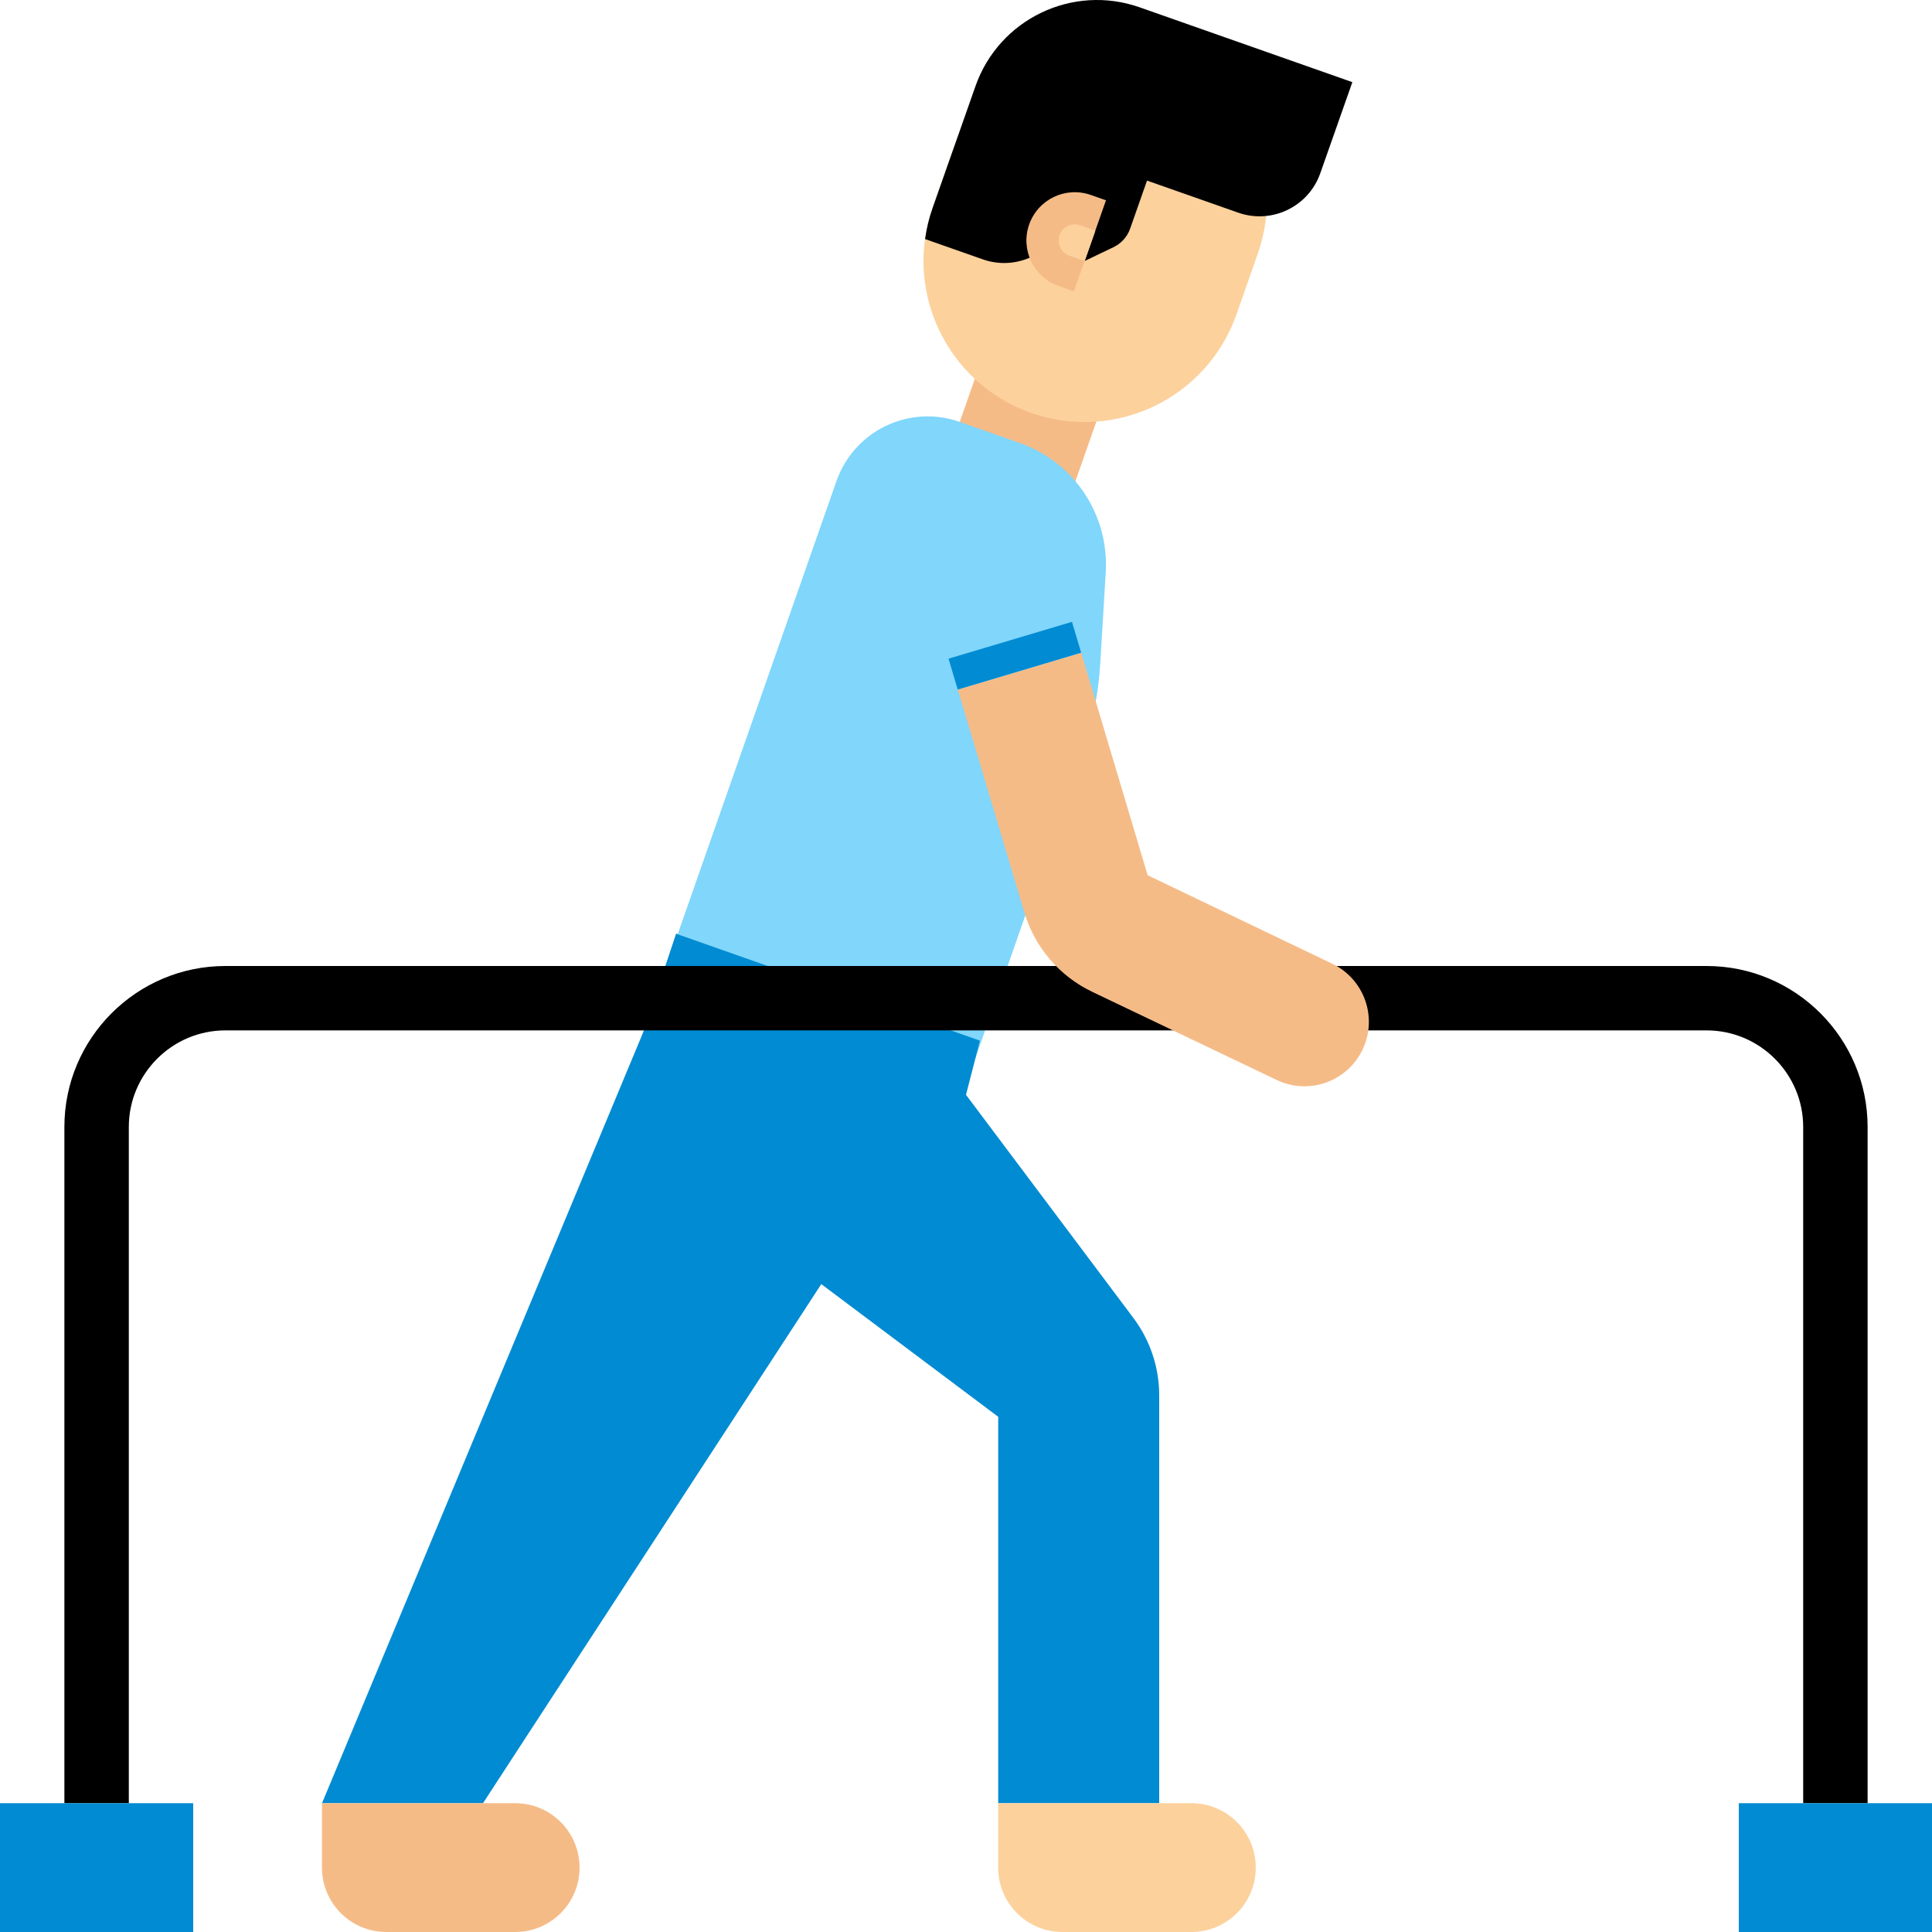<svg width="46" height="46" viewBox="0 0 46 46" fill="none" xmlns="http://www.w3.org/2000/svg">
<path d="M15.333 24.533L7.667 42.933H11.5L23.332 24.778L16.1 22.233L15.333 24.533Z" fill="#008BD2"/>
<path d="M23.36 8.597L26.253 9.615L25.49 11.785L22.597 10.767L23.36 8.597Z" fill="#F5BB87"/>
<path d="M22.565 27.078L15.333 24.533L19.917 11.451C20.339 10.253 21.652 9.623 22.85 10.045L24.284 10.55C25.576 11.004 26.409 12.26 26.327 13.626L26.195 15.817C26.152 16.527 26.011 17.229 25.774 17.901L22.565 27.078Z" fill="#80D6FB"/>
<path d="M16.1 22.233L15.266 24.737C14.849 25.989 15.279 27.368 16.335 28.16L23.767 33.733V42.933H27.6V33.222C27.6 32.559 27.385 31.913 26.987 31.382L23 26.067L23.332 24.778L16.1 22.233Z" fill="#008BD2"/>
<path d="M12.266 46H9.199C8.352 46 7.666 45.314 7.666 44.467V42.933H12.266C13.113 42.933 13.799 43.62 13.799 44.467C13.799 45.314 13.113 46 12.266 46Z" fill="#F5BB87"/>
<path d="M28.366 46H25.299C24.452 46 23.766 45.314 23.766 44.467V42.933H28.366C29.213 42.933 29.899 43.62 29.899 44.467C29.899 45.314 29.213 46 28.366 46Z" fill="#FCD19C"/>
<path d="M24.55 9.831C22.553 9.128 21.504 6.94 22.206 4.943L22.715 3.496C23.418 1.499 25.606 0.45 27.604 1.153C29.601 1.856 30.65 4.044 29.947 6.041L29.439 7.487C28.736 9.485 26.547 10.534 24.55 9.831Z" fill="#FCD19C"/>
<path d="M27.31 4.3L26.907 5.447C26.839 5.638 26.698 5.795 26.515 5.884L25.823 6.215L26.078 5.492L25.355 5.237C25.073 6.036 24.198 6.456 23.4 6.175L22.026 5.692C22.06 5.441 22.12 5.19 22.208 4.943L22.717 3.496L23.226 2.05C23.788 0.452 25.539 -0.388 27.137 0.175L28.706 0.727L32.199 1.956L31.435 4.126C31.154 4.925 30.278 5.344 29.48 5.063L27.31 4.3Z" fill="black"/>
<path d="M25.569 6.939L25.207 6.811C24.608 6.6 24.293 5.944 24.504 5.345C24.715 4.746 25.371 4.431 25.971 4.642L26.333 4.769L25.569 6.939Z" fill="#F5BB87"/>
<path d="M25.463 6.088C25.263 6.017 25.158 5.798 25.228 5.598C25.299 5.399 25.517 5.294 25.717 5.364L26.079 5.491L25.825 6.214L25.463 6.088Z" fill="#FCD19C"/>
<path d="M44.467 42.933H42.933V26.833C42.933 25.566 41.901 24.533 40.633 24.533H5.367C4.099 24.533 3.067 25.566 3.067 26.833V42.933H1.533V26.833C1.533 24.72 3.253 23 5.367 23H40.633C42.747 23 44.467 24.72 44.467 26.833V42.933Z" fill="black"/>
<path d="M0 42.933H4.6V46H0V42.933Z" fill="#008BD2"/>
<path d="M41.4 42.933H46V46H41.4V42.933Z" fill="#008BD2"/>
<path d="M27.325 20.839L25.743 15.54L22.805 16.418L24.39 21.726C24.638 22.556 25.225 23.242 26.006 23.615L30.396 25.713C31.164 26.081 32.084 25.753 32.446 24.982C32.805 24.219 32.481 23.311 31.721 22.946L27.325 20.839Z" fill="#F5BB87"/>
<path d="M25.743 15.54L22.805 16.417L21.708 12.744C21.466 11.934 21.927 11.079 22.739 10.837C23.55 10.595 24.404 11.056 24.646 11.867L25.743 15.54Z" fill="#80D6FB"/>
<path d="M22.584 15.683L25.523 14.806L25.742 15.54L22.803 16.417L22.584 15.683Z" fill="#008BD2"/>
</svg>
